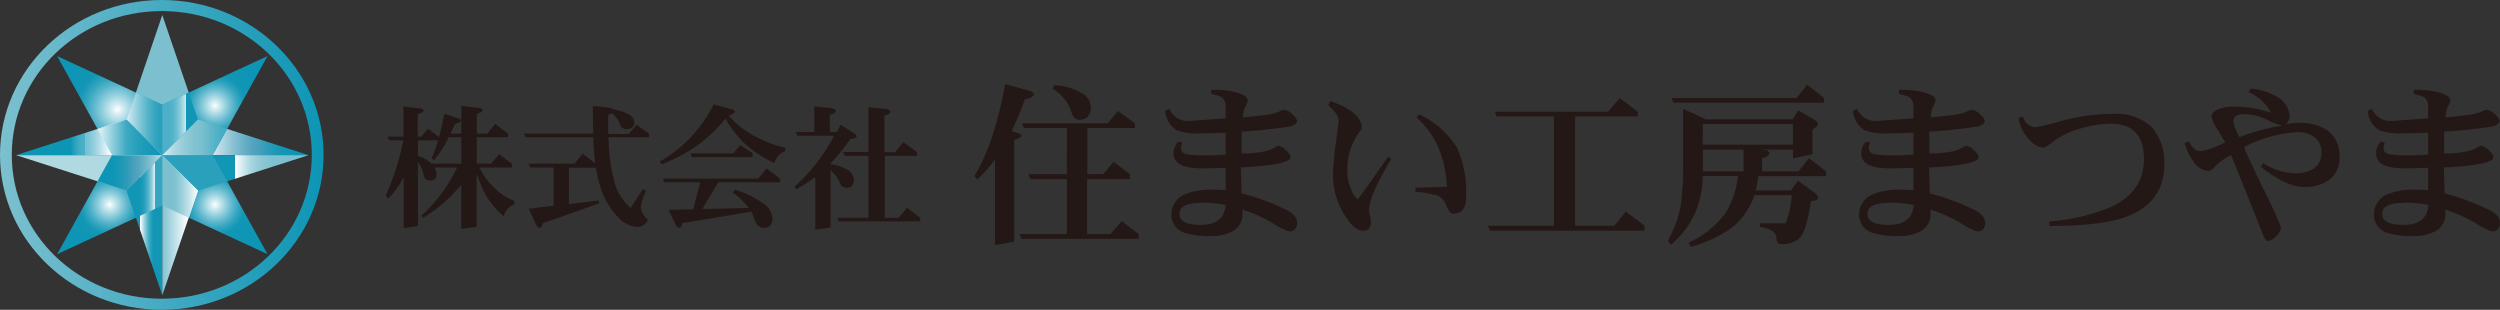 <svg xmlns="http://www.w3.org/2000/svg" xmlns:xlink="http://www.w3.org/1999/xlink" viewBox="0 0 350 43.37"><rect x="0" y="0" width="350" height="43.37" fill="#333333" stroke="none"/><defs><style>.cls-1{fill:#231815;}.cls-2{fill:url(#linear-gradient);}.cls-3{fill:url(#linear-gradient-2);}.cls-4{fill:url(#radial-gradient);}.cls-5{fill:#b0d9e2;}.cls-6{fill:#7cc0cf;}.cls-7{fill:url(#radial-gradient-2);}.cls-8{fill:url(#radial-gradient-3);}.cls-9{fill:url(#radial-gradient-4);}.cls-10{fill:url(#linear-gradient-3);}.cls-11{fill:url(#linear-gradient-4);}.cls-12{fill:url(#linear-gradient-5);}.cls-13{fill:#2aa0bc;}.cls-14{fill:url(#linear-gradient-6);}.cls-15{fill:url(#linear-gradient-7);}.cls-16{fill:url(#linear-gradient-8);}.cls-17{fill:url(#linear-gradient-9);}.cls-18{fill:url(#linear-gradient-10);}.cls-19{fill:url(#linear-gradient-11);}.cls-20{fill:url(#linear-gradient-12);}.cls-21{fill:url(#linear-gradient-13);}</style><linearGradient id="linear-gradient" x1="28.54" y1="19.23" x2="41.15" y2="19.23" gradientUnits="userSpaceOnUse"><stop offset="0" stop-color="#fff"/><stop offset="0.13" stop-color="#cbe3eb"/><stop offset="0.29" stop-color="#94c7d7"/><stop offset="0.43" stop-color="#6cb2c8"/><stop offset="0.53" stop-color="#54a5bf"/><stop offset="0.6" stop-color="#4ba0bc"/><stop offset="0.69" stop-color="#329cb9"/><stop offset="0.8" stop-color="#1e98b7"/><stop offset="0.9" stop-color="#1196b5"/><stop offset="1" stop-color="#0d95b5"/></linearGradient><linearGradient id="linear-gradient-2" x1="43.19" y1="24.21" x2="30.16" y2="24.21" gradientUnits="userSpaceOnUse"><stop offset="0.21" stop-color="#7cc0cf"/><stop offset="0.37" stop-color="#7fc1d0"/><stop offset="0.47" stop-color="#87c5d3"/><stop offset="0.55" stop-color="#95ccd8"/><stop offset="0.62" stop-color="#aad6e0"/><stop offset="0.68" stop-color="#c4e3e9"/><stop offset="0.74" stop-color="#e4f2f5"/><stop offset="0.79" stop-color="#fff"/><stop offset="0.79" stop-color="#fbfdfe"/><stop offset="0.79" stop-color="#eef8fa"/><stop offset="0.79" stop-color="#daeef3"/><stop offset="0.79" stop-color="#bde2ea"/><stop offset="0.79" stop-color="#97d1df"/><stop offset="0.79" stop-color="#69bdd0"/><stop offset="0.79" stop-color="#34a5c0"/><stop offset="0.79" stop-color="#1296b5"/></linearGradient><radialGradient id="radial-gradient" cx="15.36" cy="28.65" r="7.15" gradientUnits="userSpaceOnUse"><stop offset="0" stop-color="#fff"/><stop offset="0.07" stop-color="#d8eef3"/><stop offset="0.22" stop-color="#92cfdd"/><stop offset="0.35" stop-color="#5bb6cc"/><stop offset="0.46" stop-color="#33a5bf"/><stop offset="0.55" stop-color="#1b9ab8"/><stop offset="0.6" stop-color="#1296b5"/><stop offset="0.64" stop-color="#1196b5"/><stop offset="1" stop-color="#0d95b5"/></radialGradient><radialGradient id="radial-gradient-2" cx="16.44" cy="15.32" r="9.63" xlink:href="#radial-gradient"/><radialGradient id="radial-gradient-3" cx="30.09" cy="28.65" r="7.15" xlink:href="#radial-gradient"/><radialGradient id="radial-gradient-4" cx="30.09" cy="14.79" r="7.15" xlink:href="#radial-gradient"/><linearGradient id="linear-gradient-3" y1="21.69" x2="45.3" y2="21.69" gradientUnits="userSpaceOnUse"><stop offset="0" stop-color="#7cc0cf"/><stop offset="1" stop-color="#0d95b5"/></linearGradient><linearGradient id="linear-gradient-4" x1="16.99" y1="17.34" x2="22.94" y2="17.34" gradientUnits="userSpaceOnUse"><stop offset="0" stop-color="#fff"/><stop offset="0.05" stop-color="#f0f8fa"/><stop offset="0.28" stop-color="#aad9e4"/><stop offset="0.49" stop-color="#73c1d3"/><stop offset="0.67" stop-color="#4bafc6"/><stop offset="0.81" stop-color="#33a4bf"/><stop offset="0.9" stop-color="#2aa0bc"/></linearGradient><linearGradient id="linear-gradient-5" x1="24.23" y1="24.21" x2="15.15" y2="24.21" xlink:href="#linear-gradient"/><linearGradient id="linear-gradient-6" x1="22.72" y1="17.34" x2="26.93" y2="17.34" gradientUnits="userSpaceOnUse"><stop offset="0.21" stop-color="#4db0c8"/><stop offset="0.3" stop-color="#51b2c9"/><stop offset="0.41" stop-color="#5eb7cd"/><stop offset="0.51" stop-color="#72c1d3"/><stop offset="0.61" stop-color="#8fcddc"/><stop offset="0.72" stop-color="#b4dee8"/><stop offset="0.79" stop-color="#d0eaf0"/><stop offset="0.79" stop-color="#cce8ef"/><stop offset="0.79" stop-color="#bfe3eb"/><stop offset="0.79" stop-color="#abd9e4"/><stop offset="0.79" stop-color="#8ecddb"/><stop offset="0.79" stop-color="#68bcd0"/><stop offset="0.79" stop-color="#3ba8c2"/><stop offset="0.79" stop-color="#1296b5"/></linearGradient><linearGradient id="linear-gradient-7" x1="22.72" y1="19.23" x2="31.8" y2="19.23" gradientUnits="userSpaceOnUse"><stop offset="0" stop-color="#d8ecf0"/><stop offset="0.02" stop-color="#d3e9ee"/><stop offset="0.19" stop-color="#add8e1"/><stop offset="0.35" stop-color="#92cbd7"/><stop offset="0.49" stop-color="#82c3d1"/><stop offset="0.6" stop-color="#7cc0cf"/><stop offset="0.74" stop-color="#62b7ca"/><stop offset="0.9" stop-color="#4aaec6"/><stop offset="1" stop-color="#41abc4"/></linearGradient><linearGradient id="linear-gradient-8" x1="15.5" y1="19.23" x2="2.45" y2="19.23" gradientUnits="userSpaceOnUse"><stop offset="0" stop-color="#fff"/><stop offset="0.02" stop-color="#f1f9fb"/><stop offset="0.11" stop-color="#bae0ea"/><stop offset="0.18" stop-color="#92cfdd"/><stop offset="0.24" stop-color="#7ac4d6"/><stop offset="0.28" stop-color="#71c0d3"/><stop offset="0.28" stop-color="#65bacf"/><stop offset="0.28" stop-color="#57b5cb"/><stop offset="0.28" stop-color="#4fb1c9"/><stop offset="0.28" stop-color="#4db0c8"/><stop offset="0.31" stop-color="#49aec7"/><stop offset="0.35" stop-color="#3ca9c3"/><stop offset="0.39" stop-color="#28a0bd"/><stop offset="0.43" stop-color="#0d95b5"/></linearGradient><linearGradient id="linear-gradient-9" x1="22.72" y1="31.52" x2="18.84" y2="31.52" gradientUnits="userSpaceOnUse"><stop offset="0.3" stop-color="#1296b5"/><stop offset="0.35" stop-color="#1899b7"/><stop offset="0.41" stop-color="#28a0bc"/><stop offset="0.48" stop-color="#43acc4"/><stop offset="0.56" stop-color="#69bdd0"/><stop offset="0.64" stop-color="#9ad2df"/><stop offset="0.73" stop-color="#d4ecf2"/><stop offset="0.79" stop-color="#fff"/><stop offset="0.79" stop-color="#fbfdfe"/><stop offset="0.79" stop-color="#eef8fa"/><stop offset="0.79" stop-color="#daeef3"/><stop offset="0.79" stop-color="#bde2ea"/><stop offset="0.79" stop-color="#97d1df"/><stop offset="0.79" stop-color="#69bdd0"/><stop offset="0.79" stop-color="#34a5c0"/><stop offset="0.79" stop-color="#1296b5"/></linearGradient><linearGradient id="linear-gradient-10" x1="26.31" y1="31.52" x2="22.61" y2="31.52" gradientUnits="userSpaceOnUse"><stop offset="0" stop-color="#fff"/><stop offset="1" stop-color="#7cc0cf"/></linearGradient><linearGradient id="linear-gradient-11" x1="12.57" y1="19.23" x2="22.4" y2="19.23" gradientUnits="userSpaceOnUse"><stop offset="0" stop-color="#fff"/><stop offset="0.06" stop-color="#f2f9fb"/><stop offset="0.17" stop-color="#cfeaf0"/><stop offset="0.31" stop-color="#97d1df"/><stop offset="0.49" stop-color="#4bafc7"/><stop offset="0.51" stop-color="#41abc4"/><stop offset="0.56" stop-color="#37a7c1"/><stop offset="0.71" stop-color="#239dba"/><stop offset="0.86" stop-color="#1698b6"/><stop offset="1" stop-color="#1296b5"/></linearGradient><linearGradient id="linear-gradient-12" x1="27.71" y1="26.1" x2="18.84" y2="26.1" gradientUnits="userSpaceOnUse"><stop offset="0" stop-color="#fff"/><stop offset="0.01" stop-color="#fbfdfe"/><stop offset="0.14" stop-color="#c5e3ea"/><stop offset="0.25" stop-color="#9dd0db"/><stop offset="0.34" stop-color="#85c4d2"/><stop offset="0.4" stop-color="#7cc0cf"/><stop offset="1" stop-color="#7cc0cf"/></linearGradient><linearGradient id="linear-gradient-13" x1="17.74" y1="26.1" x2="22.72" y2="26.1" gradientUnits="userSpaceOnUse"><stop offset="0.3" stop-color="#1296b5"/><stop offset="0.39" stop-color="#1597b6"/><stop offset="0.46" stop-color="#1f9cb9"/><stop offset="0.52" stop-color="#30a3be"/><stop offset="0.58" stop-color="#48aec6"/><stop offset="0.64" stop-color="#67bcd0"/><stop offset="0.7" stop-color="#8dccdb"/><stop offset="0.75" stop-color="#b8e0e9"/><stop offset="0.79" stop-color="#dbeff4"/><stop offset="0.79" stop-color="#d7edf3"/><stop offset="0.79" stop-color="#cae8ef"/><stop offset="0.79" stop-color="#b6dee8"/><stop offset="0.79" stop-color="#99d2df"/><stop offset="0.79" stop-color="#73c1d3"/><stop offset="0.79" stop-color="#46adc5"/><stop offset="0.79" stop-color="#36a6c0"/></linearGradient></defs><g id="レイヤー_2" data-name="レイヤー 2"><g id="レイヤー_1-2" data-name="レイヤー 1"><path class="cls-1" d="M61.39,19.13v.25c.31-1,.57-2.18.82-3.44l2.05.65a.34.34,0,0,1,.27.32c0,.15-.29.31-.82.44-.23.49-.44.93-.63,1.35h1.5V14.82l2.4.29c.38,0,.59.15.59.32s-.29.38-.82.51V18.7h1.48l1.1-1.35,1.79,1.35v.51H66.75v3.7h2l1.12-1.32,1.78,1.32v.54H67.11a9.8,9.8,0,0,0,2,2.75A8.21,8.21,0,0,0,72,28.12v.51a2.29,2.29,0,0,0-1.48,1.64,10.15,10.15,0,0,1-2.43-2.85,15.85,15.85,0,0,1-1.35-3.12v7.45l-2.17.3V25.86a21,21,0,0,1-5.33,4.64L59,30.19a21.75,21.75,0,0,0,5-6.74H60.82a2.44,2.44,0,0,1,.29,1c0,.55-.31.82-.89.82a.85.85,0,0,1-.9-.74,5.51,5.51,0,0,0-.81-1.9v9l-2,.31V24.87a15.25,15.25,0,0,1-2.17,2.95L54,27.38a36.13,36.13,0,0,0,2.47-7.73h-2l-.23-.52h2.24V14.9l2.26.28c.36,0,.55.15.55.33s-.28.32-.81.43v3.19H59L59.91,18Zm3.19.08H62.82a15.63,15.63,0,0,1-2.09,3.27l-.29-.38a17.94,17.94,0,0,0,.88-2.45H58.51v2.18a5.21,5.21,0,0,1,1.93,1.08h4.14Z"/><path class="cls-1" d="M90.86,18.7v.51H85.2A25.45,25.45,0,0,0,85.9,25a7.36,7.36,0,0,0,2.38,4.11L90,26.49l.46.21a8.23,8.23,0,0,0-.74,2.24,2.6,2.6,0,0,0,1,1.84,1.67,1.67,0,0,1-1.48,1,4.08,4.08,0,0,1-2.75-1.41A10.74,10.74,0,0,1,84,26a12.31,12.31,0,0,1-.55-2.52h-3.8v5.09l4.16-.5.08.37C82.44,29,79.8,29.93,76,31.24c-.1.43-.21.66-.37.66s-.45-.17-.6-.47c0,0-.34-.74-1-2.21l3.48-.42V23.45H74.24L74,22.91h6.44l1.12-1.4,1.78,1.35a33.59,33.59,0,0,1-.28-3.65H73.57l-.23-.51h9.73C83,17.52,83,16.23,83,14.82l2.09.23a1.64,1.64,0,0,1,.78.27,7,7,0,0,1,2.24.74,1.43,1.43,0,0,1,.69,1c0,.65-.36,1-1.05,1a.85.85,0,0,1-.91-.53,3.76,3.76,0,0,0-1.14-1.69,5.1,5.1,0,0,1-.55.23c0,1,0,1.88,0,2.68h2.87l1.1-1.28Z"/><path class="cls-1" d="M102.34,15.26c.36.09.55.23.55.38s-.31.4-.9.51a11.92,11.92,0,0,0,3,2.53,17,17,0,0,0,4.92,2v.52a2.24,2.24,0,0,0-1.48,1.63,15.68,15.68,0,0,1-4.45-3,15.69,15.69,0,0,1-2.41-3.22A21.33,21.33,0,0,1,98,20.08,22.23,22.23,0,0,1,92.65,23l-.31-.36A18.25,18.25,0,0,0,97,18.89a19.53,19.53,0,0,0,2.92-4.28C101.52,15.05,102.34,15.26,102.34,15.26ZM109.19,25v.52h-8.64l-2.22,3.74,6.49-.15A8.62,8.62,0,0,0,102.58,27l.31-.44a13.11,13.11,0,0,1,4.21,2.11,2.71,2.71,0,0,1,1.05,1.83c0,.93-.4,1.4-1.18,1.4s-1.14-.47-1.41-1.4a6.92,6.92,0,0,0-.39-.88c-2.06.38-5.27.89-9.64,1.62-.07.43-.21.66-.36.66a.64.64,0,0,1-.57-.45l-1-2.08,3.44-.07,1-3.78H93L92.8,25h13.35l1.18-1.42Zm-3.85-3.57V22H96.88l-.23-.52h6l1-1.17Z"/><path class="cls-1" d="M116.39,15.14c.38.06.59.19.59.42s-.28.36-.81.53v2.38h1l.52-1,1.88,1.22c.23.11.36.26.36.41s-.3.27-.89.37a27.66,27.66,0,0,1-2.76,3.41V23a6,6,0,0,1,2.53.87,1.83,1.83,0,0,1,.74,1.24c0,.8-.36,1.19-1.05,1.19-.45,0-.79-.28-1-.87a4.08,4.08,0,0,0-1.22-1.58v8l-2.14.3V24.81a27.55,27.55,0,0,1-2.68,1.68l-.21-.38A24.74,24.74,0,0,0,116.77,19h-5.13l-.22-.51H114V14.9Zm12,6.14v.53h-4.52V30.5h1.92l1.2-1.43,1.84,1.43V31H117.44l-.23-.51h4.37V21.81h-3.32l-.23-.53h3.55V15l2.45.25c.4.06.61.19.61.42s-.29.36-.82.53v5.11h1.48l1.18-1.4Z"/><path class="cls-1" d="M144,12.68c.49.15.74.32.74.54s-.42.55-1.26.67a41.69,41.69,0,0,1-1.85,4.48l.62.18c.49.14.74.29.74.44s-.32.44-1,.59V33.83l-2.69.49v-12a18,18,0,0,1-2.51,2.81l-.37-.5a26.82,26.82,0,0,0,2.63-6,52.88,52.88,0,0,0,1.68-6.85C143,12.39,144,12.68,144,12.68Zm14.89,4.59v.66h-6.66v6.46h2.22l1.45-1.73,2.3,1.73v.69h-6v7.69h3.28l1.55-1.83,2.39,1.83v.66H143l-.27-.66h6.63V25.08h-5.1l-.3-.69h5.4V17.93h-6l-.29-.66h12l1.46-1.73Zm-7.05-4a2.51,2.51,0,0,1,.88,1.65c0,1.23-.56,1.85-1.65,1.85-.51,0-.88-.4-1.11-1.21a5.62,5.62,0,0,0-2.63-3.13l.29-.49A8.25,8.25,0,0,1,151.88,13.3Z"/><path class="cls-1" d="M180.55,32.4a7.19,7.19,0,0,1-2.2-1.06,21,21,0,0,0-4.41-2V30a2.6,2.6,0,0,1-1.45,2.41,6.19,6.19,0,0,1-2.91.64,11.56,11.56,0,0,1-3.62-.42A2.61,2.61,0,0,1,164,30a3,3,0,0,1,2-2.84,9.64,9.64,0,0,1,3.67-.61c.3,0,.94,0,1.92.07V23.48c-1.28.07-2.41.09-3.37.09-2.62,0-3.92-.69-3.92-2.11a2.38,2.38,0,0,1,.66-1.63l.57.1a1.79,1.79,0,0,0-.17.74,1,1,0,0,0,.17.61c.22.32,1.26.47,3.13.47.49,0,1.45,0,2.93-.1V18.57c-1.62.08-2.76.1-3.4.1a9.14,9.14,0,0,1-3.35-.39,3.4,3.4,0,0,1-1.7-2.76l.57-.3a2.8,2.8,0,0,0,2.78,1.72c-.15,0,1.55-.12,5.1-.37V15a1.58,1.58,0,0,0-.54-1.38,5.34,5.34,0,0,0-1.48-.45v-.59h1a11.25,11.25,0,0,1,2.37.32c1.16.3,1.75.67,1.75,1.14a1.78,1.78,0,0,1-.3.79,3.91,3.91,0,0,0-.37,1.6c.3,0,1.21-.1,2.79-.3a7.59,7.59,0,0,0,2.39-.56,1.34,1.34,0,0,1,.57-.2,2,2,0,0,1,1.13.59c.44.39.69.74.69,1s-.42.69-1.23.79c-2.62.37-4.78.59-6.53.67v3.06c2.29,0,3.87-.3,4.7-.87a1,1,0,0,1,.47-.19A1.87,1.87,0,0,1,180,21c.44.39.67.71.67,1,0,.47-1,.84-3,1.11a37.87,37.87,0,0,1-3.94.32l.09,3.64a32.29,32.29,0,0,1,6.24,2.3c1,.49,1.53,1.11,1.53,1.82S181.24,32.4,180.55,32.4Zm-12.37-4c-2.05,0-3.06.51-3.06,1.55s1,1.53,3,1.53c2.17,0,3.32-.92,3.47-2.79A20.2,20.2,0,0,0,168.18,28.36Z"/><path class="cls-1" d="M191.66,29.42a3,3,0,0,0,.15.78,4.73,4.73,0,0,1,.12.77c0,.89-.32,1.33-1,1.33-.84,0-1.63-.57-2.39-1.73a10.62,10.62,0,0,1-1.92-6.13,33.64,33.64,0,0,1,.39-4.34c.25-1.92.39-3,.39-3.2,0-.62-.49-1.34-1.45-2.15l.3-.59c2.93,1,4.41,2.29,4.41,3.75a.69.69,0,0,1-.2.39,8.71,8.71,0,0,0-1.82,5.94,5.18,5.18,0,0,0,.42,2,3.91,3.91,0,0,0,1,1.68c.15-.18.64-.84,1.48-2s1.65-2.37,2.83-4l.37.37C192.69,25.74,191.66,28.13,191.66,29.42Zm11.88.49c-.42,0-.74-.32-1-1a2.5,2.5,0,0,0-1.23-1.51,16.15,16.15,0,0,0-3.15-.56v-.57c2.07-.05,3.55-.1,4.41-.1q-.3-6.21-4.22-9.68l.3-.5a12.54,12.54,0,0,1,5.3,4.64,14.82,14.82,0,0,1,1.3,6.9C205.26,29.12,204.67,29.91,203.54,29.91Z"/><path class="cls-1" d="M229.29,15.64v.66h-8.77V31.61H226l1.62-2,2.62,2v.69H208.59l-.29-.69h9.24V16.3h-8l-.29-.66h15.89l1.63-1.92Z"/><path class="cls-1" d="M253.94,16.72c.37.25.56.45.56.64s-.27.52-.76.77V21.6l-2.71.57V20.94h-4.86L247,21c.45,0,.69.22.69.49s-.32.47-1,.67V24h5.1l1.46-1.85L255.66,24v.66h-9.49a19.34,19.34,0,0,1-.37,2h4.93l1-1.35,2.37,1.72a1,1,0,0,1,.44.69c0,.2-.32.35-1,.47-.47,2.94-1,4.66-1.72,5.25a3.65,3.65,0,0,1-2.42.74c-.47,0-.69-.27-.69-.81-.05-.84-.81-1.36-2.29-1.6v-.5H250a13.16,13.16,0,0,0,.84-3.94h-5.22a7.43,7.43,0,0,1-.74,1.63,8.81,8.81,0,0,1-3.08,3.37,18.29,18.29,0,0,1-5.11,2.22l-.29-.57a13.28,13.28,0,0,0,5.1-4.06,11.78,11.78,0,0,0,1.8-5.28h-4.91a14.12,14.12,0,0,1-1.08,5.2,12.8,12.8,0,0,1-3.4,4.44l-.4-.59a18,18,0,0,0,1.73-4.54,35,35,0,0,0,.39-5.86V15.24l3.16,1.46H251l.76-1.26Zm1.43-3v.66h-21.1l-.27-.66h17.52L253,11.87Zm-17,6.53H251V17.36H238.41ZM244.1,24V20.94h-5.69V24Z"/><path class="cls-1" d="M276.87,32.4a7.3,7.3,0,0,1-2.19-1.06,21.52,21.52,0,0,0-4.41-2V30a2.61,2.61,0,0,1-1.46,2.41,6.15,6.15,0,0,1-2.9.64,11.63,11.63,0,0,1-3.63-.42,2.61,2.61,0,0,1-2-2.63,3,3,0,0,1,2-2.84,9.68,9.68,0,0,1,3.67-.61c.3,0,.94,0,1.93.07V23.48c-1.28.07-2.42.09-3.38.09-2.61,0-3.92-.69-3.92-2.11a2.34,2.34,0,0,1,.67-1.63l.56.1a1.79,1.79,0,0,0-.17.74,1,1,0,0,0,.17.61c.23.32,1.26.47,3.13.47.5,0,1.46,0,2.94-.1V18.57c-1.63.08-2.76.1-3.4.1a9.17,9.17,0,0,1-3.36-.39,3.43,3.43,0,0,1-1.7-2.76l.57-.3a2.81,2.81,0,0,0,2.79,1.72c-.15,0,1.55-.12,5.1-.37V15a1.58,1.58,0,0,0-.55-1.38,5.12,5.12,0,0,0-1.47-.45v-.59h1a11.24,11.24,0,0,1,2.36.32c1.16.3,1.75.67,1.75,1.14a1.87,1.87,0,0,1-.29.79,3.75,3.75,0,0,0-.37,1.6c.29,0,1.21-.1,2.78-.3a7.59,7.59,0,0,0,2.39-.56,1.34,1.34,0,0,1,.57-.2,2,2,0,0,1,1.13.59c.45.39.69.74.69,1s-.41.69-1.23.79c-2.61.37-4.78.59-6.53.67v3.06c2.29,0,3.87-.3,4.71-.87a1,1,0,0,1,.47-.19,1.93,1.93,0,0,1,1.06.59q.66.59.66,1c0,.47-1,.84-3,1.11a37.64,37.64,0,0,1-3.94.32l.1,3.64a32.44,32.44,0,0,1,6.23,2.3c1,.49,1.53,1.11,1.53,1.82S277.56,32.4,276.87,32.4Zm-12.37-4c-2.05,0-3.06.51-3.06,1.55s1,1.53,3,1.53c2.17,0,3.33-.92,3.48-2.79A20.4,20.4,0,0,0,264.5,28.36Z"/><path class="cls-1" d="M297.29,30.48c-2.29.78-5.74,1.15-10.38,1.15V31a28.17,28.17,0,0,0,8.58-2c3.1-1.43,4.66-3.68,4.66-6.68,0-3.31-1.53-5-4.59-5a15.72,15.72,0,0,0-4.34.69,11,11,0,0,0-3.91,1.9,3.13,3.13,0,0,1-1.26.76,3.08,3.08,0,0,1-2-1.18,5.14,5.14,0,0,1-1.43-3l.59-.2A1.86,1.86,0,0,0,285,17.81a31.32,31.32,0,0,0,3.53-.87,28.67,28.67,0,0,1,7.49-1,7,7,0,0,1,5.2,1.85A7.29,7.29,0,0,1,303,23Q303,28.55,297.29,30.48Z"/><path class="cls-1" d="M326.08,25.18a5.75,5.75,0,0,1-3.53,1c-1.58,0-3.57-.91-6-2.78l.3-.57a8.39,8.39,0,0,0,4.63,1.43,4.27,4.27,0,0,0,2.47-.69A2.55,2.55,0,0,0,325,21.36,2.58,2.58,0,0,0,324,19.19a4,4,0,0,0-2.37-.69,18.32,18.32,0,0,0-7.47,2.09c.2.59,1.16,2.64,2.86,6.14a55.49,55.49,0,0,1,2.32,5.1,2,2,0,0,1-.67,1.23,1.8,1.8,0,0,1-1.16.69c-.24,0-.49-.37-.76-1.06-1.26-3.23-2.74-6.9-4.41-11-.67.4-1.09.64-1.28.79a8.75,8.75,0,0,0-1.11,1,1.23,1.23,0,0,1-.69.46,2.75,2.75,0,0,1-2.22-1.4A6.43,6.43,0,0,1,305.86,20l.57-.2c.45.91,1,1.35,1.65,1.35a10,10,0,0,0,3.45-1.25c-.37-.59-.74-1.21-1.11-1.83a5.33,5.33,0,0,1-.81-1.72c0-.5.4-.86,1.18-1.14a5.58,5.58,0,0,1,1.78-.29,16.39,16.39,0,0,1,5.37.86,6.37,6.37,0,0,0-3.15-2.88l.29-.5a9.15,9.15,0,0,1,3.53,1.06,3.31,3.31,0,0,1,1.94,2.89,1.47,1.47,0,0,1-.59,1.06,9.74,9.74,0,0,1,2-.2,6.55,6.55,0,0,1,3.92,1.08,4.25,4.25,0,0,1,1.65,3.6A3.84,3.84,0,0,1,326.08,25.18Zm-9-8.56a7.3,7.3,0,0,0-2.86-.64c-1,0-1.55.32-1.55,1a7.33,7.33,0,0,0,.86,2.22,28.29,28.29,0,0,1,6-1.62A10,10,0,0,1,317.08,16.62Z"/><path class="cls-1" d="M348.94,32.4a7.08,7.08,0,0,1-2.19-1.06,21.52,21.52,0,0,0-4.41-2V30a2.61,2.61,0,0,1-1.46,2.41,6.16,6.16,0,0,1-2.91.64,11.6,11.6,0,0,1-3.62-.42,2.61,2.61,0,0,1-2-2.63,3,3,0,0,1,2-2.84,9.68,9.68,0,0,1,3.67-.61c.3,0,.94,0,1.92.07V23.48c-1.28.07-2.41.09-3.37.09-2.62,0-3.92-.69-3.92-2.11a2.38,2.38,0,0,1,.66-1.63l.57.1a1.79,1.79,0,0,0-.17.74,1,1,0,0,0,.17.61c.22.32,1.26.47,3.13.47.49,0,1.45,0,2.93-.1V18.57c-1.62.08-2.76.1-3.4.1a9.14,9.14,0,0,1-3.35-.39,3.4,3.4,0,0,1-1.7-2.76l.57-.3a2.8,2.8,0,0,0,2.78,1.72c-.15,0,1.55-.12,5.1-.37V15a1.58,1.58,0,0,0-.54-1.38,5.22,5.22,0,0,0-1.48-.45v-.59h1a11.25,11.25,0,0,1,2.37.32c1.16.3,1.75.67,1.75,1.14a1.78,1.78,0,0,1-.3.79,3.77,3.77,0,0,0-.36,1.6c.29,0,1.2-.1,2.78-.3a7.59,7.59,0,0,0,2.39-.56,1.34,1.34,0,0,1,.57-.2,2,2,0,0,1,1.13.59c.44.39.69.74.69,1s-.42.69-1.23.79c-2.61.37-4.78.59-6.53.67v3.06c2.29,0,3.87-.3,4.71-.87a1,1,0,0,1,.46-.19,1.87,1.87,0,0,1,1.06.59c.45.39.67.71.67,1,0,.47-1,.84-3,1.11a37.87,37.87,0,0,1-3.94.32l.1,3.64a32.44,32.44,0,0,1,6.23,2.3c1,.49,1.53,1.11,1.53,1.82S349.63,32.4,348.94,32.4Zm-12.37-4c-2.05,0-3.06.51-3.06,1.55s1,1.53,3,1.53c2.17,0,3.33-.92,3.47-2.79A20.2,20.2,0,0,0,336.57,28.36Z"/><polygon class="cls-2" points="43.19 21.72 27.71 16.73 22.72 21.72 43.19 21.72"/><polygon class="cls-3" points="27.71 26.7 43.19 21.72 22.72 21.72 27.71 26.7"/><polygon class="cls-4" points="22.72 21.72 15.68 21.72 8 35.58 22.73 28.77 22.72 21.72"/><polygon class="cls-5" points="2.25 21.72 17.74 26.7 22.72 21.72 2.25 21.72"/><polygon class="cls-6" points="22.72 21.72 27.71 16.73 22.72 2.11 17.74 16.73 22.72 21.72"/><polygon class="cls-7" points="22.72 21.72 22.72 14.67 8 7.85 15.68 21.72 22.72 21.72"/><polygon class="cls-8" points="22.72 21.72 22.72 28.76 37.45 35.58 29.77 21.72 22.72 21.72"/><polygon class="cls-9" points="22.72 21.72 29.77 21.72 37.45 7.85 22.72 14.67 22.72 21.72"/><path class="cls-10" d="M22.65,0C10.14,0,0,9.71,0,21.69S10.14,43.37,22.65,43.37,45.3,33.66,45.3,21.69,35.16,0,22.65,0Zm0,41.82c-11.61,0-21-9-21-20.13S11,1.55,22.65,1.55s21,9,21,20.14S34.26,41.82,22.65,41.82Z"/><polygon class="cls-11" points="17.74 16.73 17.74 16.73 22.72 21.72 22.72 14.67 19.03 12.96 17.74 16.73 17.74 16.73"/><polygon class="cls-12" points="17.74 26.7 22.72 21.72 15.68 21.72 13.65 25.38 17.74 26.7 17.74 26.7"/><polygon class="cls-13" points="29.77 21.72 29.77 21.72 22.72 21.72 27.71 26.7 31.8 25.38 29.77 21.72 29.77 21.72"/><polygon class="cls-14" points="22.72 14.67 22.72 21.72 27.71 16.73 26.42 12.96 22.72 14.67 22.72 14.67"/><polygon class="cls-15" points="27.71 16.73 27.71 16.73 22.72 21.72 29.77 21.72 31.8 18.05 27.71 16.73 27.71 16.73"/><polygon class="cls-16" points="17.74 16.73 2.25 21.72 22.72 21.72 17.74 16.73"/><polygon class="cls-17" points="17.74 26.7 22.72 41.33 22.72 21.72 17.74 26.7"/><polygon class="cls-18" points="27.71 26.7 22.72 21.72 22.72 41.33 22.72 41.33 27.71 26.7"/><polygon class="cls-19" points="15.68 21.72 15.68 21.72 22.72 21.72 17.74 16.73 13.65 18.05 15.68 21.72 15.68 21.72"/><polygon class="cls-20" points="27.71 26.7 27.71 26.7 22.72 21.72 22.73 28.77 26.42 30.48 27.71 26.7 27.71 26.7"/><polygon class="cls-21" points="22.73 28.77 22.72 28.76 22.72 21.72 17.74 26.7 19.03 30.48 22.73 28.77 22.73 28.77"/></g></g></svg>